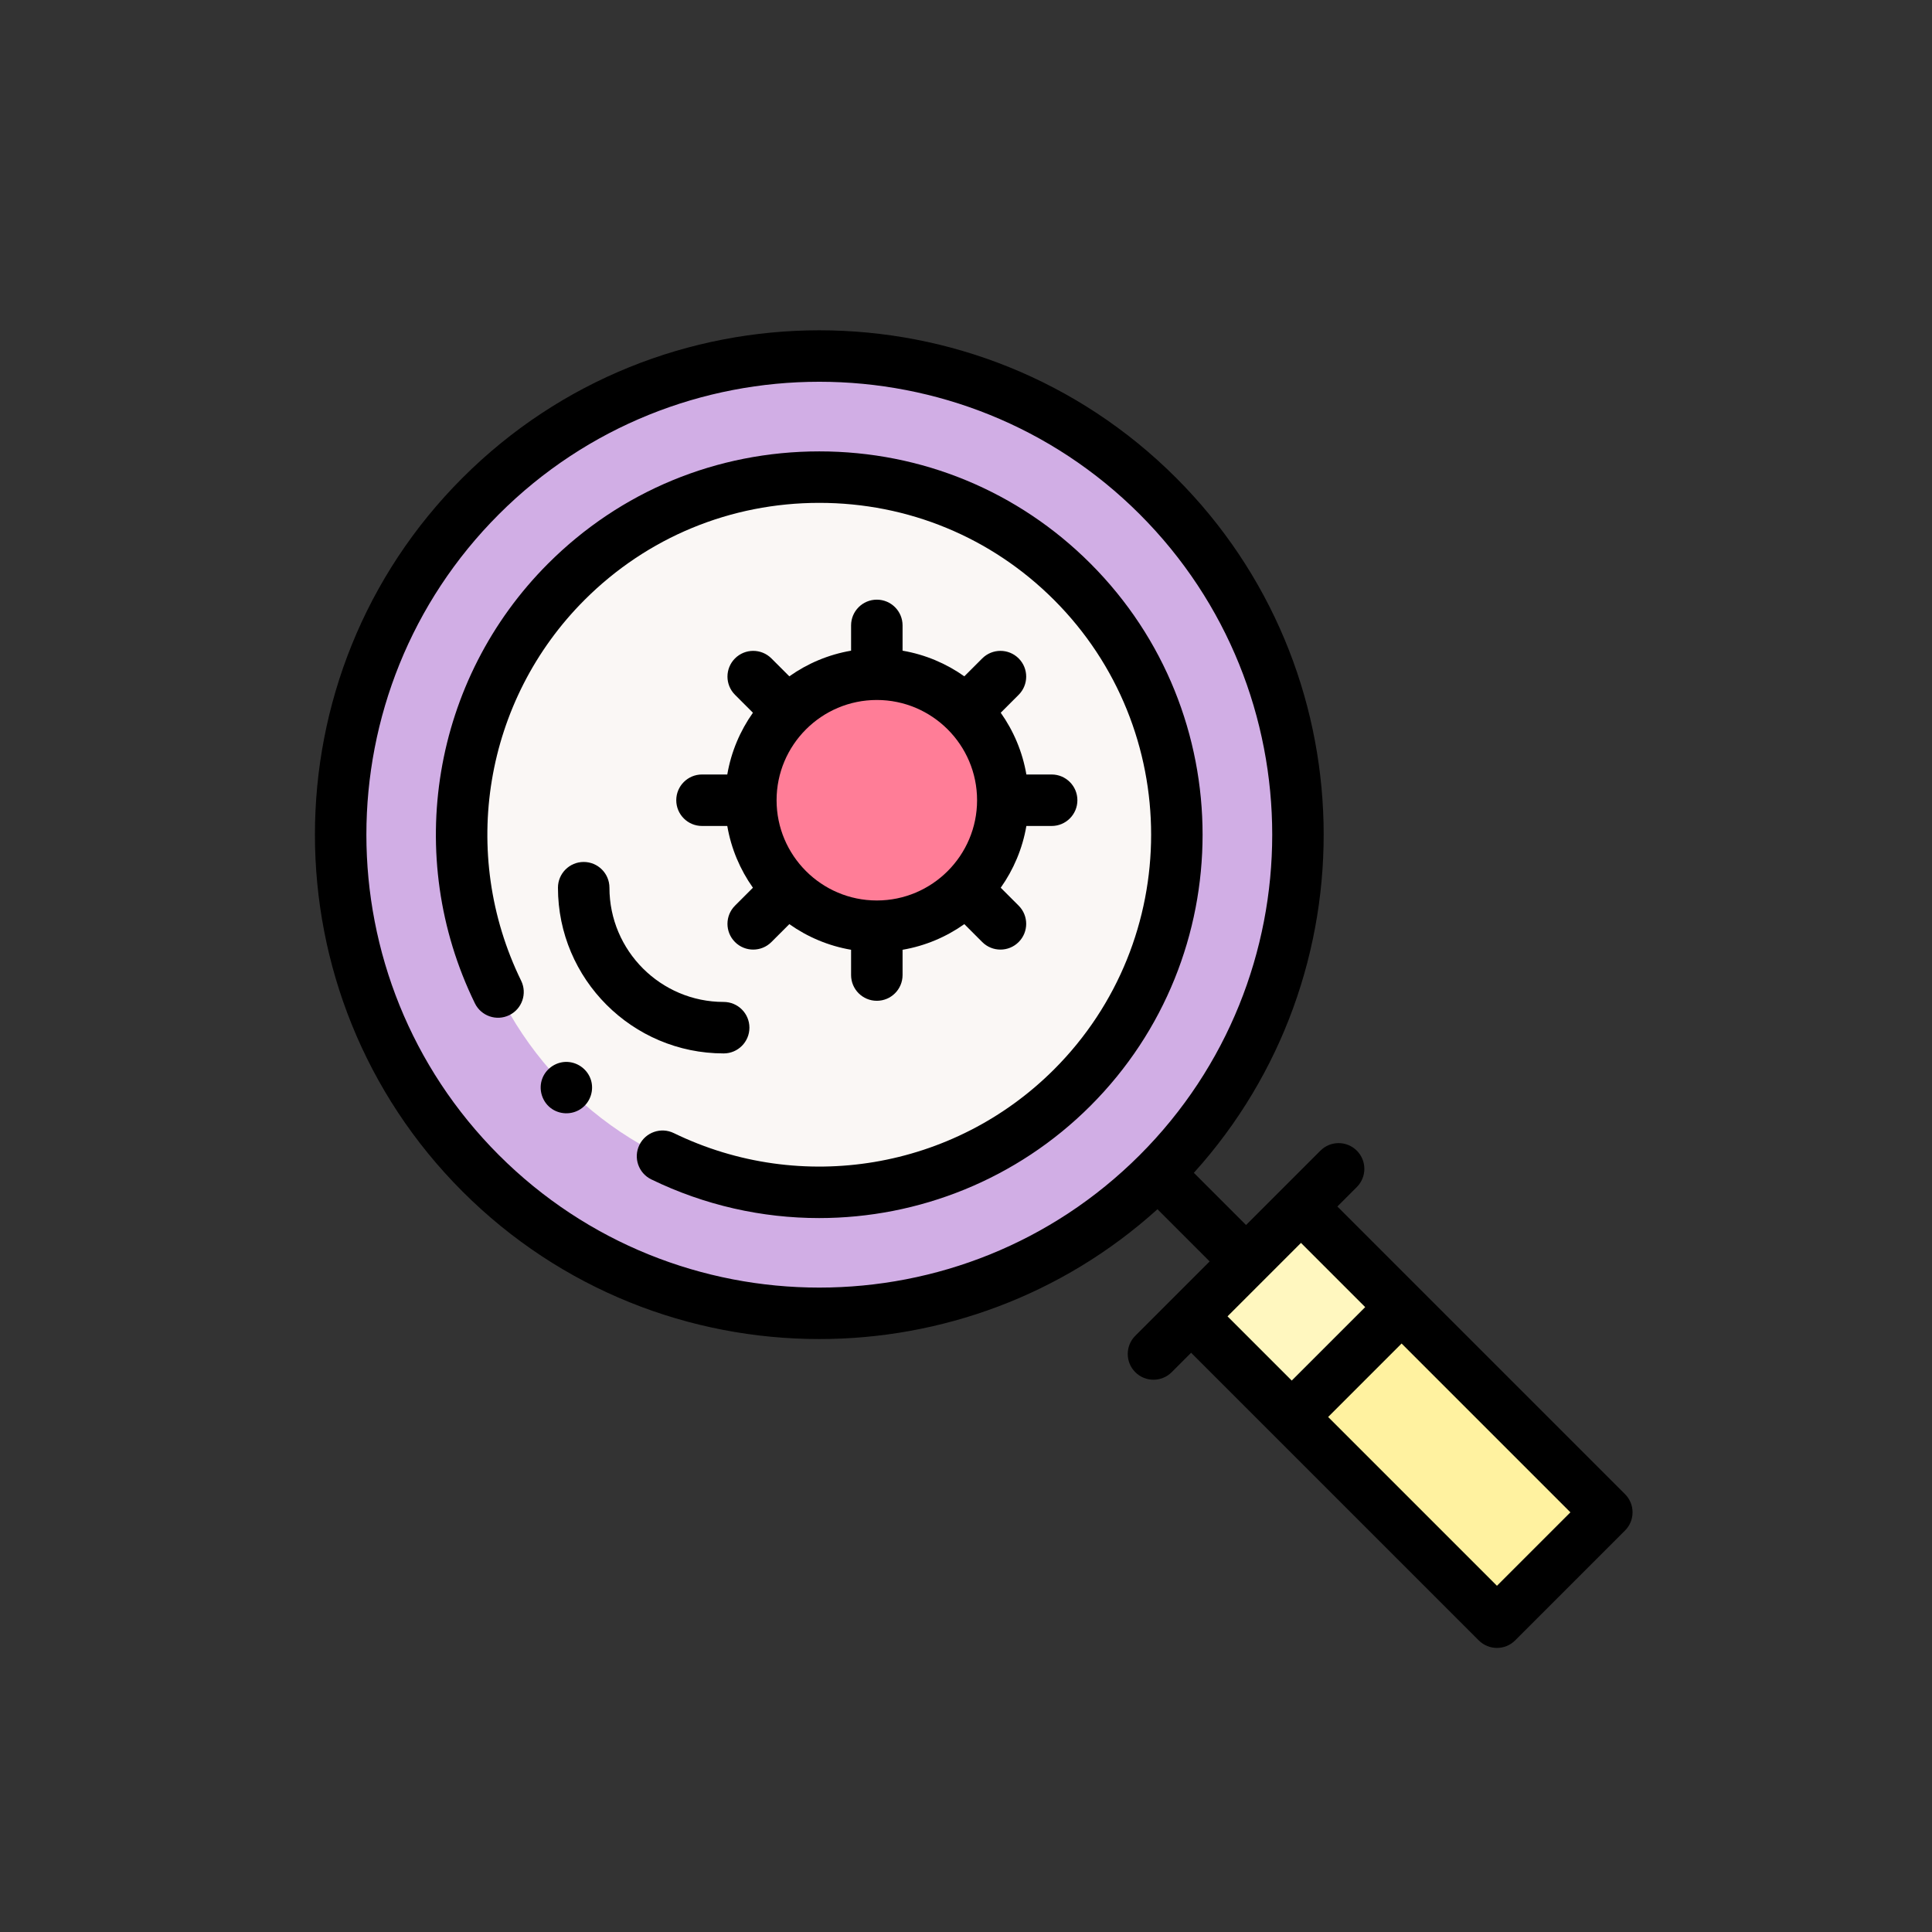 <?xml version="1.0" encoding="UTF-8" standalone="no"?>
<svg
   xmlns:dc="http://purl.org/dc/elements/1.1/"
   xmlns:cc="http://creativecommons.org/ns#"
   xmlns:rdf="http://www.w3.org/1999/02/22-rdf-syntax-ns#"
   xmlns:svg="http://www.w3.org/2000/svg"
   xmlns="http://www.w3.org/2000/svg"
   xmlns:sodipodi="http://sodipodi.sourceforge.net/DTD/sodipodi-0.dtd"
   xmlns:inkscape="http://www.inkscape.org/namespaces/inkscape"
   inkscape:version="1.0 (4035a4fb49, 2020-05-01)"
   sodipodi:docname="search.svg"
   version="1.1"
   width="512"
   viewBox="0 0 511.909 511.909"
   height="512"
   enable-background="new 0 0 511.909 511.909"
   id="Capa_1">
  <rect x="0" y="0" width="511.909" height="511.909" fill="#333333" stroke="none"/>
  <defs
     id="defs37" />
  <sodipodi:namedview
     inkscape:current-layer="Capa_1"
     inkscape:window-maximized="0"
     inkscape:window-y="0"
     inkscape:window-x="0"
     inkscape:cy="410.74462"
     inkscape:cx="-256.98257"
     inkscape:zoom="0.24260702"
     showgrid="false"
     id="namedview35"
     inkscape:window-height="480"
     inkscape:window-width="714"
     inkscape:pageshadow="2"
     inkscape:pageopacity="0"
     guidetolerance="10"
     gridtolerance="10"
     objecttolerance="10"
     borderopacity="1"
     bordercolor="#666666"
     pagecolor="#ffffff" />
  <g
     transform="matrix(-0.682,0,0,0.682,432.567,87.518)"
     id="g32">
    <g
       id="g18">
      <g
         id="g8">
        <circle
           id="circle2"
           r="186.045"
           fill="#d1aee5"
           cy="195.953"
           cx="315.955" />
        <g
           id="g6">
          <circle
             r="138.977"
             id="ellipse4"
             transform="matrix(0.707,-0.707,0.707,0.707,-46.019,280.808)"
             fill="#faf7f5"
             cy="195.953"
             cx="315.955" />
        </g>
      </g>
      <g
         id="g14">
        <path
           id="path10"
           transform="matrix(0.707,-0.707,0.707,0.707,-231.359,204.037)"
           fill="#fff7bf"
           d="m 102.973,351.114 h 55.284 v 60.359 h -55.284 z" />
        <path
           id="path12"
           transform="matrix(0.707,-0.707,0.707,0.707,-290.769,179.429)"
           fill="#fff2a0"
           d="m 14.828,410.524 h 112.753 v 60.359 H 14.828 Z" />
      </g>
      <circle
         id="circle16"
         r="48.947"
         fill="#ff7d97"
         cy="182.572"
         cx="293.608" />
    </g>
    <g
       id="g30">
      <path
         id="path20"
         d="m 454.58,57.328 c -76.438,-76.438 -200.813,-76.438 -277.25,0 -74.066,74.067 -76.364,193.141 -6.893,270 l -20.276,20.276 -28.89,-28.89 c -3.906,-3.904 -10.236,-3.904 -14.143,0 -3.905,3.905 -3.905,10.237 0,14.143 l 7.55,7.55 L 2.929,452.156 c -3.905,3.905 -3.905,10.237 0,14.143 L 45.61,508.98 c 1.953,1.952 4.512,2.929 7.071,2.929 2.559,0 5.118,-0.977 7.071,-2.929 l 111.749,-111.749 7.55,7.55 c 1.953,1.952 4.512,2.929 7.071,2.929 2.559,0 5.118,-0.977 7.071,-2.929 3.905,-3.905 3.905,-10.237 0,-14.143 l -28.89,-28.89 20.276,-20.276 c 37.199,33.623 84.287,50.435 131.376,50.435 50.203,0 100.406,-19.109 138.625,-57.328 76.438,-76.439 76.438,-200.812 0,-277.251 z M 52.681,487.766 24.143,459.228 89.729,393.642 118.267,422.18 Z m 79.728,-79.729 -28.538,-28.538 24.949,-24.949 28.538,28.538 z m 308.029,-87.601 c -68.639,68.641 -180.326,68.641 -248.965,0 -68.641,-68.64 -68.641,-180.325 0,-248.965 34.319,-34.32 79.401,-51.48 124.482,-51.48 45.081,0 90.163,17.16 124.482,51.48 68.641,68.639 68.641,180.325 10e-4,248.965 z" />
      <path
         id="path22"
         d="m 423.46,290.399 c -1.626,-3.906 -5.657,-6.438 -9.887,-6.144 -4.105,0.286 -7.711,3.118 -8.913,7.063 -1.196,3.924 0.195,8.301 3.445,10.811 3.333,2.574 7.992,2.758 11.536,0.497 4.02,-2.564 5.652,-7.832 3.819,-12.227 z" />
      <path
         id="path24"
         d="M 421.298,90.61 C 393.202,62.514 355.79,47.042 315.955,47.042 c -39.836,0 -77.247,15.474 -105.343,43.569 -58.086,58.087 -58.087,152.6 -0.001,210.686 28.569,28.568 66.72,43.609 105.417,43.609 22.12,0 44.42,-4.916 65.208,-15.028 4.967,-2.416 7.034,-8.4 4.618,-13.366 -2.416,-4.969 -8.403,-7.033 -13.366,-4.618 -49.492,24.074 -108.861,14.133 -147.734,-24.739 -50.288,-50.287 -50.287,-132.112 0.001,-182.4 24.318,-24.319 56.707,-37.712 91.2,-37.712 34.493,0 66.882,13.393 91.2,37.711 38.946,38.945 48.848,98.397 24.64,147.938 -2.425,4.962 -0.368,10.95 4.594,13.375 4.962,2.425 10.95,0.368 13.375,-4.594 27.958,-57.215 16.518,-125.879 -28.466,-170.863 z" />
      <path
         id="path26"
         d="m 293.609,260.492 c 5.522,0 10,-4.478 10,-10 v -9.821 c 8.816,-1.513 16.97,-4.99 23.992,-9.964 l 6.963,6.963 c 1.953,1.952 4.512,2.929 7.071,2.929 2.56,0 5.118,-0.976 7.071,-2.929 3.905,-3.905 3.905,-10.237 0,-14.143 l -6.963,-6.963 c 4.974,-7.022 8.451,-15.176 9.964,-23.992 h 9.821 c 5.523,0 10,-4.478 10,-10 0,-5.523 -4.477,-10 -10,-10 h -9.821 c -1.513,-8.816 -4.99,-16.97 -9.964,-23.993 l 6.963,-6.963 c 3.905,-3.905 3.905,-10.237 0,-14.143 -3.906,-3.904 -10.236,-3.904 -14.143,0 l -6.963,6.963 c -7.022,-4.974 -15.176,-8.451 -23.992,-9.964 v -9.82 c 0,-5.522 -4.478,-10 -10,-10 -5.522,0 -10,4.478 -10,10 v 9.82 c -8.816,1.513 -16.97,4.99 -23.993,9.964 l -6.964,-6.963 c -3.906,-3.904 -10.236,-3.904 -14.143,0 -3.905,3.905 -3.905,10.237 0,14.143 l 6.964,6.964 c -4.974,7.023 -8.452,15.176 -9.964,23.993 h -9.82 c -5.523,0 -10,4.477 -10,10 0,5.522 4.477,10 10,10 h 9.82 c 1.513,8.816 4.99,16.969 9.964,23.992 l -6.963,6.963 c -3.905,3.905 -3.905,10.237 0,14.143 1.953,1.952 4.512,2.929 7.071,2.929 2.559,0 5.118,-0.976 7.071,-2.929 l 6.963,-6.963 c 7.023,4.974 15.176,8.452 23.993,9.964 v 9.821 c 0.002,5.522 4.479,9.999 10.002,9.999 z m -38.949,-77.92 c 0,-21.477 17.472,-38.948 38.948,-38.948 21.476,0 38.947,17.472 38.947,38.948 0,21.475 -17.472,38.947 -38.947,38.947 -21.476,0.001 -38.948,-17.471 -38.948,-38.947 z" />
      <path
         id="path28"
         d="m 353.108,280.938 c 35.501,0 64.383,-28.882 64.383,-64.383 0,-5.522 -4.478,-10 -10,-10 -5.522,0 -10,4.478 -10,10 0,24.473 -19.91,44.383 -44.383,44.383 -5.522,0 -10,4.478 -10,10 0,5.522 4.477,10 10,10 z" />
    </g>
  </g>
</svg>
